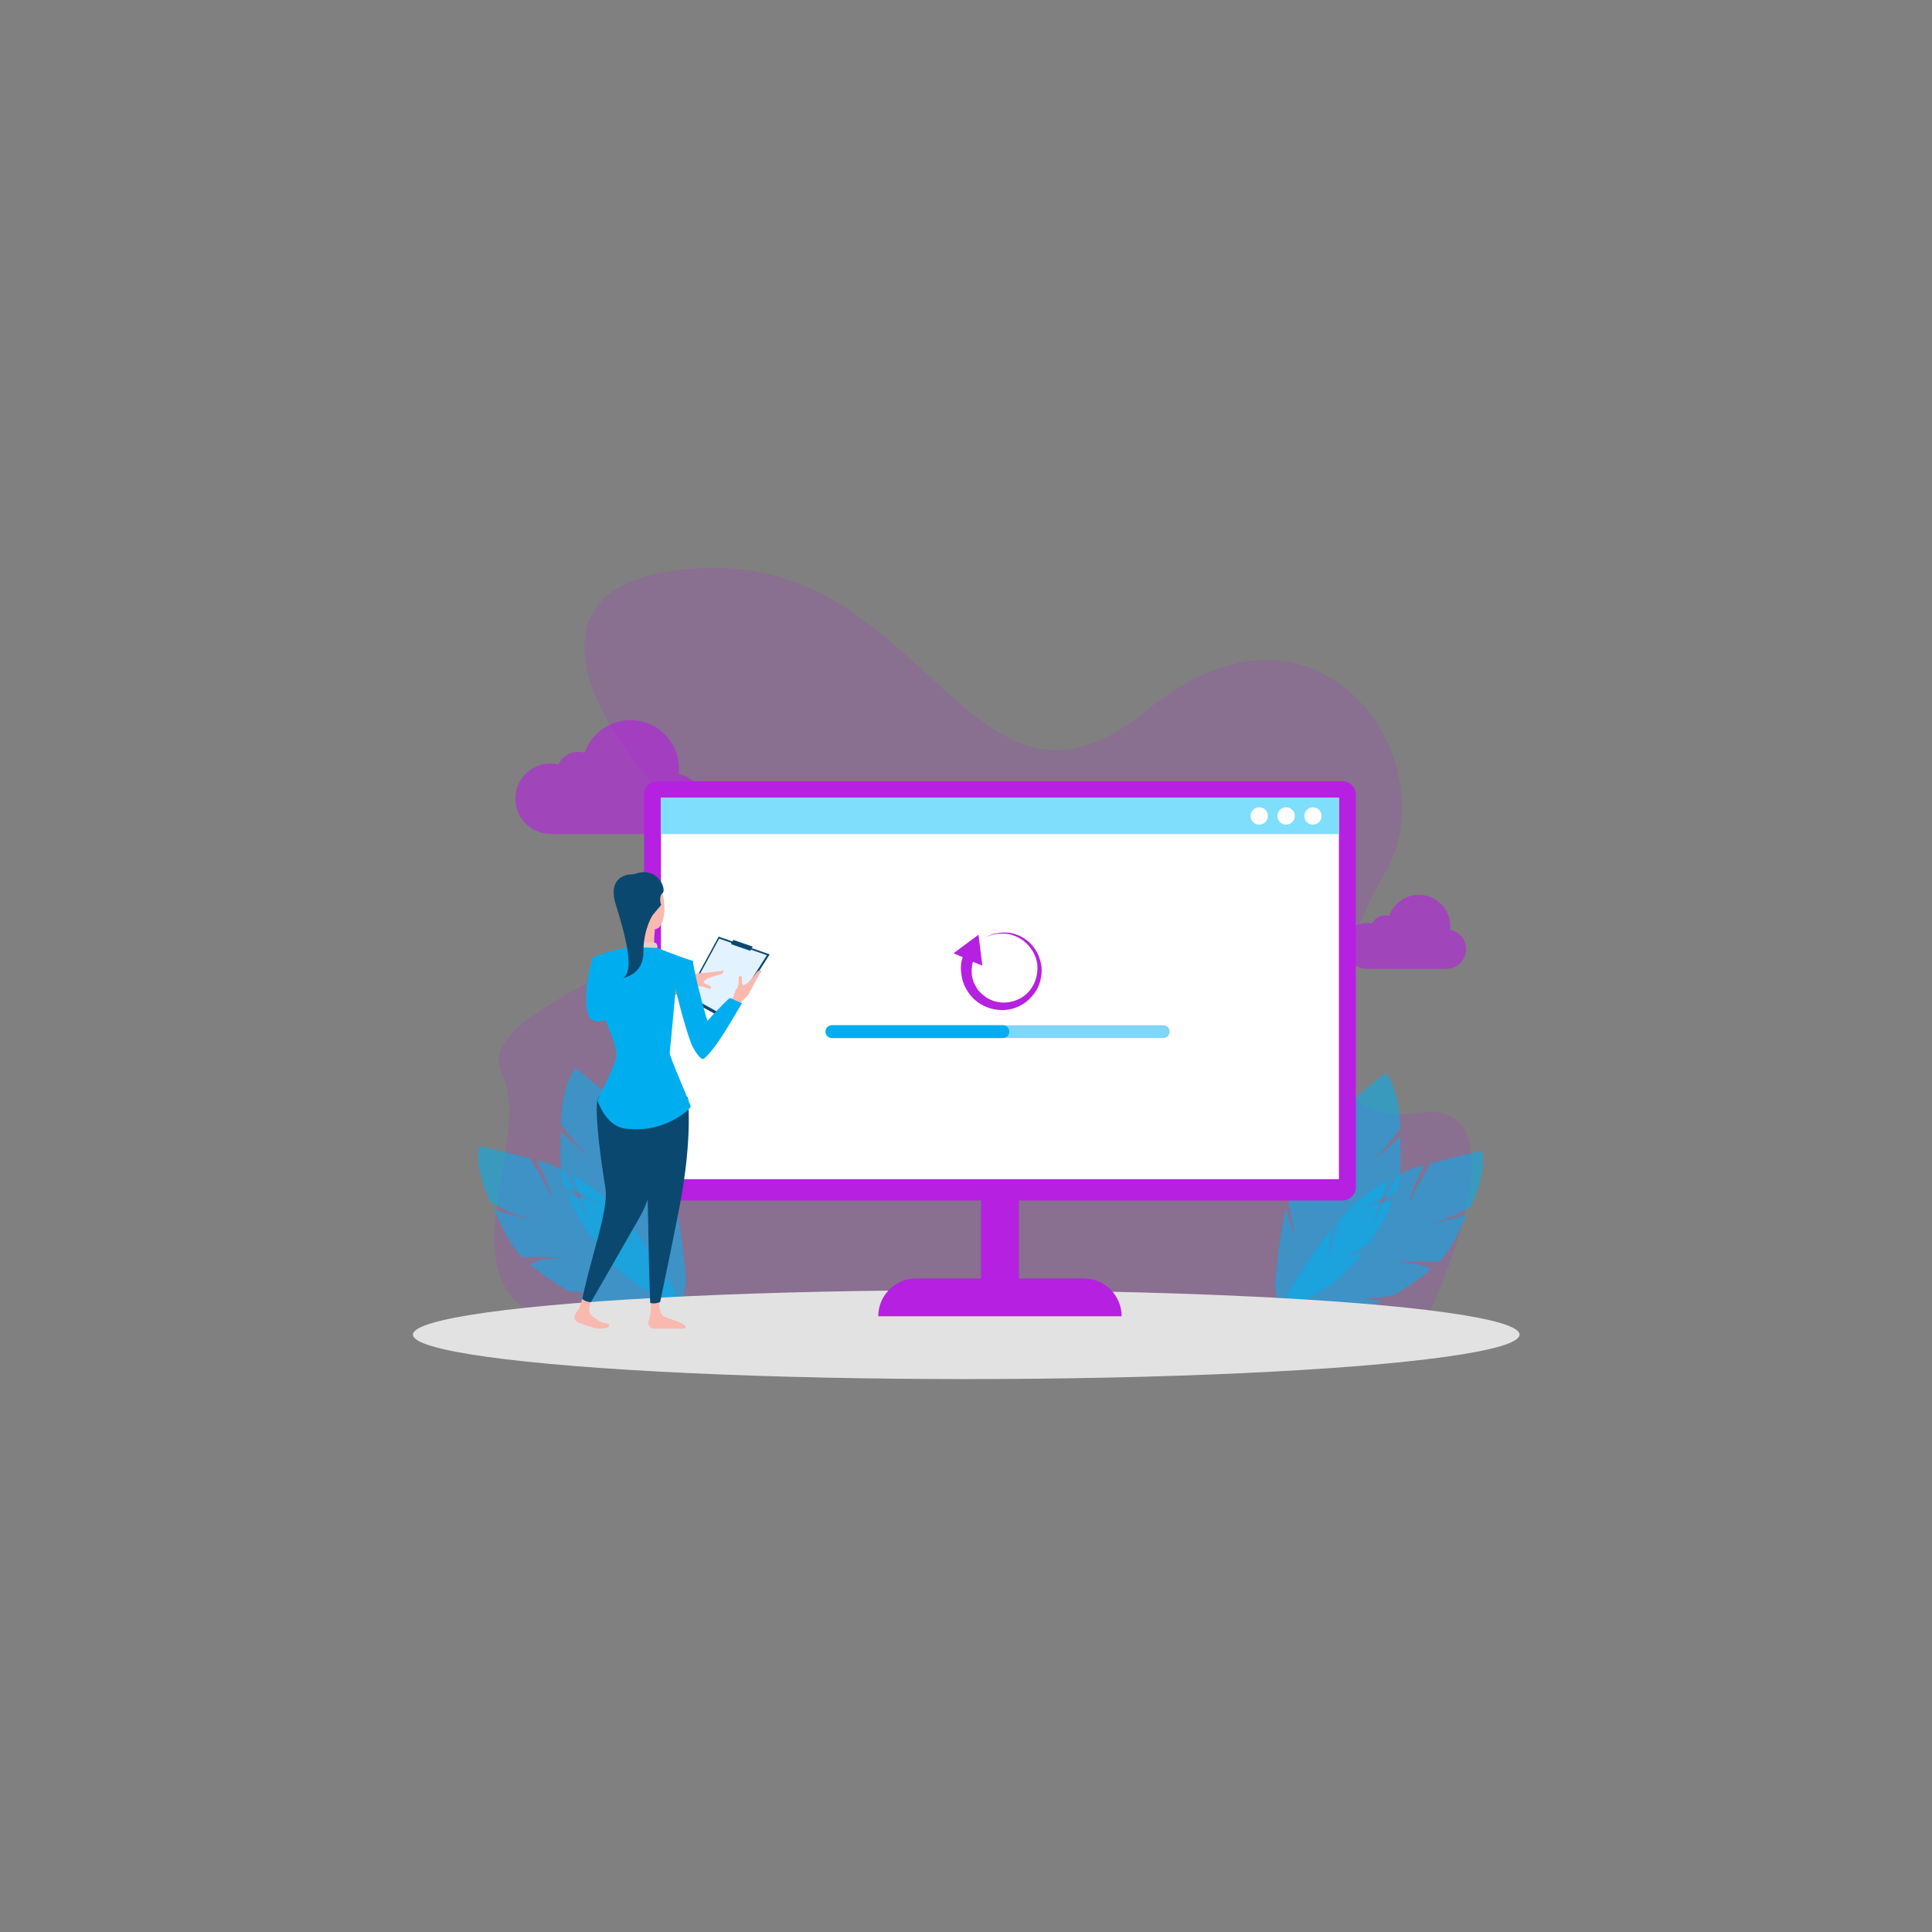 <svg xmlns="http://www.w3.org/2000/svg" xmlns:xlink="http://www.w3.org/1999/xlink" version="1.1" id="Layer_1" x="0px" y="0px" viewBox="0 0 1080 1080" enable-background="new 0 0 1080 1080" xml:space="preserve">
<rect x="0" y="0" width="1080" height="1080" fill="#808080" stroke="none"/>
<path xmlns="http://www.w3.org/2000/svg" opacity="0.17" fill="#b620e1" d="M799.582,732.532c0,0,56.494-120.34-7.225-110.384s-53.763-73.066-17.921-134.6  c35.842-61.534-36.837-170.055-133.411-90.406s-121.464-80.644-241.932-79.648s-67.776,95.412-6.011,148.76  s-134.075,89.671-112.611,133.519c21.465,43.848-53.497,144.99,64.92,142.922C463.808,740.626,799.582,732.532,799.582,732.532z"/>
<g xmlns="http://www.w3.org/2000/svg" opacity="0.55">
	<path fill="#00AEF0" d="M762.253,726.217l16.019-1.833c8.614-4.741,16.035-10.106,21.546-14.77   c-4.608-3.963-18.288-3.818-18.288-3.818c14.075-1.228,18.358-0.092,22.967-0.475c7.589-7.512,11.373-18.056,15.686-26.549   c-16.541,5.139-20.764,5.393-20.764,5.393c9.952-2.221,16.69-6.579,22.541-9.064c9.97-21.514,6.558-31.645,6.558-31.645   c-7.048,1.025-22.57,5.352-28.568,6.814c-6.28,9.325-12.312,21.938-12.312,21.938c1.502-6.345,5.486-14.887,8.589-20.983   c-8.669,2.32-7.241,2.037-14.025,5.275c-6.746,9.35-14.083,27.583-14.083,27.583c1.297-7.691,5.976-18.77,8.723-24.841   c-11.514,6.3-20.544,14.029-28.5,23.007c-3.169,9.27-5.389,19.008-5.389,19.008c0.015-4.343,0.925-9.904,2.028-15.071   c-8.655,10.518-16.21,22.59-24.695,35.957l-4.032,12.988l17.361,1.894c13.765,0.198,27.307-4.022,39.089-9.756L762.253,726.217z"/>
</g>
<g xmlns="http://www.w3.org/2000/svg" opacity="0.55">
	<path fill="#00AEF0" d="M752.037,703.366l13.534-8.764c5.608-8.077,9.87-16.181,12.733-22.81   c-5.89-1.501-18.078,4.711-18.078,4.711c12.061-7.358,16.402-8.245,20.361-10.637c3.458-10.103,2.159-21.23,2.247-30.754   c-12.532,11.957-16.201,14.062-16.201,14.062c7.926-6.414,12.025-13.314,16.161-18.141c-0.635-23.704-8.195-31.261-8.195-31.261   c-5.857,4.052-17.837,14.829-22.559,18.805c-1.479,11.144-1.275,25.124-1.275,25.124c-1.476-6.351-1.705-15.774-1.635-22.614   c-6.733,5.933-5.58,5.044-10.218,10.961c-1.886,11.374-0.352,30.968-0.352,30.968c-2.258-7.466-2.993-19.47-3.231-26.129   c-7.512,10.763-12.164,21.7-15.299,33.279c1.283,9.712,3.624,19.422,3.624,19.422c-1.917-3.897-3.575-9.283-4.885-14.401   c-3.076,13.27-4.476,27.441-6.133,43.188l2.163,13.427l16.393-6.022c12.418-5.943,22.671-15.743,30.676-26.118L752.037,703.366z"/>
</g>
<g xmlns="http://www.w3.org/2000/svg" opacity="0.55">
	<path fill="#00AEF0" d="M323.59,724.654c11.783,5.734,25.324,9.954,39.089,9.756l17.361-1.894l-4.032-12.988   c-8.485-13.368-16.04-25.439-24.695-35.957c1.102,5.167,2.013,10.729,2.028,15.071c0,0-2.22-9.739-5.389-19.008   c-7.957-8.978-16.986-16.707-28.5-23.007c2.747,6.071,7.426,17.15,8.723,24.841c0,0-7.337-18.233-14.083-27.583   c-6.785-3.238-5.357-2.955-14.025-5.275c3.103,6.096,7.088,14.639,8.589,20.983c0,0-6.032-12.613-12.312-21.938   c-5.998-1.462-21.52-5.788-28.568-6.814c0,0-3.412,10.13,6.558,31.645c5.851,2.485,12.59,6.843,22.541,9.064   c0,0-4.223-0.254-20.764-5.393c4.314,8.492,8.097,19.037,15.686,26.549c4.609,0.383,8.892-0.753,22.967,0.475   c0,0-13.68-0.146-18.288,3.818c5.512,4.665,12.932,10.029,21.546,14.77l16.019,1.833L323.59,724.654z"/>
</g>
<g xmlns="http://www.w3.org/2000/svg" opacity="0.55">
	<path fill="#00AEF0" d="M334.429,697.047c8.005,10.375,18.258,20.175,30.676,26.118l16.393,6.022l2.163-13.427   c-1.657-15.747-3.058-29.918-6.133-43.188c-1.31,5.118-2.967,10.505-4.885,14.401c0,0,2.341-9.71,3.624-19.422   c-3.135-11.58-7.787-22.517-15.299-33.279c-0.239,6.659-0.974,18.663-3.231,26.129c0,0,1.534-19.594-0.352-30.968   c-4.638-5.917-3.484-5.028-10.218-10.961c0.07,6.84-0.16,16.263-1.635,22.614c0,0,0.205-13.98-1.275-25.124   c-4.723-3.976-16.703-14.753-22.559-18.805c0,0-7.56,7.557-8.195,31.261c4.136,4.827,8.235,11.727,16.161,18.141   c0,0-3.67-2.105-16.201-14.062c0.088,9.525-1.211,20.652,2.247,30.754c3.958,2.392,8.299,3.279,20.361,10.637   c0,0-12.189-6.213-18.078-4.711c2.863,6.629,7.125,14.733,12.733,22.81l13.534,8.764L334.429,697.047z"/>
</g>
<ellipse xmlns="http://www.w3.org/2000/svg" fill="#E2E2E2" cx="540.138" cy="746.065" rx="309.301" ry="24.852"/>
<path xmlns="http://www.w3.org/2000/svg" opacity="0.61" fill="#b620e1" d="M379.36,432.684c0.11-0.992,0.171-1.998,0.171-3.019c0-14.968-12.134-27.103-27.103-27.103  c-11.867,0-21.945,7.63-25.615,18.249c-1.122-0.337-2.311-0.52-3.543-0.52c-4.892,0-9.117,2.853-11.102,6.987  c-1.406-0.319-2.866-0.492-4.369-0.492c-10.878,0-19.695,8.818-19.695,19.695c0,10.847,8.769,19.644,19.605,19.693v0.08h68.434  c9.355,0,16.939-7.584,16.939-16.939C393.083,441.059,387.176,434.187,379.36,432.684z"/>
<path xmlns="http://www.w3.org/2000/svg" opacity="0.61" fill="#b620e1" d="M810.624,519.793c0.071-0.644,0.111-1.297,0.111-1.96c0-9.716-7.876-17.592-17.592-17.592  c-7.702,0-14.244,4.952-16.626,11.845c-0.728-0.219-1.5-0.338-2.3-0.338c-3.175,0-5.917,1.852-7.206,4.535  c-0.912-0.207-1.861-0.32-2.836-0.32c-7.06,0-12.784,5.724-12.784,12.784c0,7.041,5.692,12.75,12.725,12.782v0.052h44.419  c6.072,0,10.995-4.923,10.995-10.995C819.531,525.229,815.698,520.769,810.624,519.793z"/>
<g xmlns="http://www.w3.org/2000/svg">
	<g>
		<path fill="#b620e1" d="M605.868,714.692h-36.325V610.339c0-5.812-4.755-10.567-10.567-10.567s-10.567,4.755-10.567,10.567    v104.352h-36.325c-11.672,0-21.135,9.462-21.135,21.135h136.054C627.003,724.154,617.54,714.692,605.868,714.692z"/>
		<path fill="#b620e1" d="M360.034,663.638V444.191c0-4.122,3.342-7.464,7.464-7.464h382.956c4.122,0,7.463,3.341,7.463,7.463    v219.447c0,4.122-3.341,7.464-7.464,7.464H367.497C363.376,671.102,360.034,667.76,360.034,663.638z"/>
		
			<rect x="452.388" y="363.095" transform="matrix(-1.836970e-16 1 -1 -1.836970e-16 1111.559 -6.392)" fill="#FFFFFF" width="213.175" height="378.978"/>
	</g>
	<g>
		<g>
			<path fill-rule="evenodd" clip-rule="evenodd" fill="#b620e1" d="M546.997,522.524l-13.948,10.33l5.124,2.251     c-0.776,1.934-1.02,3.974-1.051,6.09c0.105,2.689,0.466,5.413,1.347,8.05c0.842,2.457,2.317,4.961,3.901,6.964     c1.711,2.164,3.776,3.9,6.064,5.272c2.45,1.308,4.981,2.351,7.532,2.744c2.639,0.543,5.394,0.598,8.052,0.09     c5.142-0.915,9.983-3.766,13.126-7.732c3.57-3.982,5.164-9.15,5.159-14.181c-0.035-2.513-0.536-5.188-1.52-7.545     c-0.722-2.31-2.164-4.414-3.779-6.416c-3.254-3.755-7.904-6.285-12.768-7.011c-2.455-0.232-4.973-0.225-7.361,0.343     c-2.359,0.332-4.618,1.461-6.664,2.667c2.046-1.205,4.339-1.935,6.848-2.356c2.334-0.318,4.701-0.236,6.982,0.099     c4.653,1.051,8.883,3.61,11.749,7.392c1.408,1.705,2.461,3.836,3.238,5.895c0.747,2.295,1.056,4.647,0.901,6.836     c-0.259,4.583-2.078,9.026-5.033,12.227c-2.94,3.226-7.199,5.298-11.559,5.769c-4.273,0.621-8.751-0.534-12.236-2.911     c-1.811-1.248-3.298-2.688-4.61-4.231c-1.101-1.868-2.208-3.749-2.747-5.748c-0.797-3.122-0.787-6.701,0.133-9.76l5.266,2.15     L546.997,522.524z"/>
		</g>
	</g>
</g>
<g xmlns="http://www.w3.org/2000/svg">
	<path fill="#FAB9AF" d="M363.823,723.643l0.029,7.896c0.006,1.606-0.212,3.206-0.649,4.752l-0.686,2.432   c-0.564,1.997,0.937,3.979,3.012,3.971c5.378-0.019,14.57-0.005,16.939-0.001c0.388,0.001,0.768-0.261,0.801-0.647   c0.2-2.305-6.459-3.849-11.474-5.791c-3.82-1.479-3.617-8.345-3.146-12.355c0.178-1.515-1.086-2.804-2.606-2.678l0,0   C364.785,721.326,363.818,722.381,363.823,723.643z"/>
	<path fill="#FAB9AF" d="M326.859,721.428l-2.721,9.033c-0.12,0.399-0.3,0.778-0.533,1.124l-1.929,2.864   c-1.224,1.818-0.343,4.302,1.754,4.942c0,0,3.889,1.368,7.898,2.685c4.104,1.348,9.265,0.221,9.265-0.861   c0-2.406-2.243-0.496-6.001-3.009c-1.259-0.842-2.559-1.723-3.717-2.632c-3.234-2.539-0.41-8.965,1.57-12.585   c0.712-1.301-0.044-2.917-1.495-3.226l-0.937-0.2C328.637,719.269,327.265,720.081,326.859,721.428z"/>
	<path fill="#0B4870" d="M354.65,615.769l29.806-2.502c0,0,3.001,21.693-4.532,60.963c-3.533,18.415-10.895,53.606-10.895,53.606   c-1.825,0.799-3.68,0.999-5.57,0.528c0,0-0.559-15.523-0.901-32.239c-0.328-16.032-0.416-33.163-1.438-38.768   C359.034,645.908,354.65,615.769,354.65,615.769z"/>
	<path fill="#0B4870" d="M360.802,616.147c3.077,16.515,9.952,41.211-3.29,64.411c-13.242,23.2-27.15,47.32-27.15,47.32   c-1.792,0.073-3.417-0.577-4.927-1.723c0,0,2.322-10.518,5.678-22.799c3.839-14.049,8.703-30.575,7.317-39.191   c-2.597-16.148-5.579-37.654-4.676-48.098C334.659,605.624,359.184,607.463,360.802,616.147z"/>
	<g>
		<g>
			<g>
				<polygon fill="#0B4870" points="383.18,557.715 406.669,570.628 430.257,533.508 401.727,523.597     "/>
			</g>
		</g>
	</g>
	<g>
		<g>
			<g>
				<polygon fill="#E3F2FF" points="384.666,556.597 406.633,568.67 428.692,533.959 402.012,524.69     "/>
			</g>
		</g>
	</g>
	<g>
		<g>
			<g>
				<path fill="#FAB9AF" d="M376.622,550.105c0,0,4.088-1.955,5.883-2.978c1.794-1.021,6.41-2.425,6.783-2.758      c0.372-0.334,13.683-1.155,14.491-1.85c0.807-0.696,1.592,1.632-1.858,2.388c-3.45,0.756-8.25,2.604-8.513,3.952      c-0.262,1.349,3.543,1.668,3.929,2.778c0.386,1.11-0.108,0.863-0.653,1.099c-0.546,0.239-4.528-1.966-6.279-1.34      c-1.751,0.627-4.427-0.241-5.769,0.219c-1.342,0.459-7.867,2.655-7.867,2.655L376.622,550.105z"/>
			</g>
		</g>
	</g>
	<g>
		<g>
			<g>
				<path fill="#EAD8CF" d="M384,552.992l2.106-0.778c0,0-2.626-6.164-3.772-6.014c-1.321,0.174-2.968,0.609-2.968,0.609      L384,552.992z"/>
			</g>
		</g>
	</g>
	<g>
		<g>
			<g>
				<path fill="#DA9B5B" d="M384.481,554.058c-0.27-0.201-4.476-8.273-4.476-8.273l-8.989,1.219l4.858,9.561L384.481,554.058z"/>
			</g>
		</g>
	</g>
	<g>
		<g>
			<g>
				<path fill="#FAB9AF" d="M407.811,565.966c0,0,3.434-3.09,5.096-4.385c1.662-1.293,4.782-5.096,5.241-5.317      c0.459-0.223,6.416-12.448,7.388-12.936c0.97-0.491-0.919-2.138-2.975,0.82c-2.055,2.958-5.665,6.761-7.039,6.485      c-1.373-0.279-0.192-3.99-1.088-4.784c-0.897-0.798-0.854-0.237-1.291,0.185c-0.437,0.424,0.09,5.034-1.182,6.44      c-1.272,1.404-1.497,4.267-2.452,5.35c-0.955,1.085-5.565,6.382-5.565,6.382L407.811,565.966z"/>
			</g>
		</g>
	</g>
	<g>
		<g>
			<g>
				<path fill="#FAB9AF" d="M353.051,489.681c0,0,10.307-3.85,15.059,3.997c4.751,7.845,4.294,23.549-0.902,25.482      c-5.194,1.931-12.999,0.921-15.658-3.988c-2.659-4.909-5.061-12.004-4.945-16.748C346.72,493.68,350.344,491.05,353.051,489.681      z"/>
			</g>
		</g>
	</g>
	<g>
		<g>
			<g>
				<path fill="#FAB9AF" d="M366.09,519.519c0,0-0.832,7.397-0.123,8.77c0.709,1.369-12.866,0-12.866,0s-1.226-10.665-3.389-16.967      C347.548,505.025,366.09,519.519,366.09,519.519z"/>
			</g>
		</g>
	</g>
	<g>
		<g>
			<g>
				<path fill="#0B4870" d="M349.712,511.322c0,0,0.499,7.94,4.461,7.318c3.961-0.62,9.265-12.229,10.919-12.806      c1.654-0.58,1.67-1.551,1.67-1.551l1.035,1.513l1.757,0.112c0,0-1.602-4.715,0.815-6.639      c2.418-1.922-2.509-15.261-15.213-10.821c0,0-9.758,2.691-9.404,8.239C346.108,502.238,347.529,508.56,349.712,511.322z"/>
			</g>
		</g>
	</g>
	<g>
		<g>
			<g>
				<path fill="#E2D2CA" d="M367.577,529.94c0,0-0.045-2.617-1.232-2.871c-1.187-0.25-13.104-1.395-14.561-0.822v3.052      C351.784,529.298,354.592,531.025,367.577,529.94z"/>
			</g>
		</g>
	</g>
	<g>
		<g>
			<g>
				<path fill="#EEA886" d="M366.499,502.265c-0.222-0.932-2.589-3.591-3.495-0.742c-0.906,2.847,1.37,6.679,2.639,6.349      C366.913,507.546,367.063,504.625,366.499,502.265z"/>
			</g>
		</g>
	</g>
	<g>
		<g>
			<g>
				<g>
					<path fill="#00AEF0" d="M333.945,615.007c0,0,4.377,14.174,15.101,15.786c21.969,3.302,36.889-10.857,37.058-12.13       c0.171-1.275-12.076-27.99-11.736-30.366c0.339-2.376,3.379-35.714,3.379-35.714c0.134,2.321,6.741,27.669,9.594,32.834       c1.03,1.866,4.488,7.715,6.155,6.384c8.068-6.44,20.561-30.714,21.354-30.919c-0.667-0.29-5.921-2.708-6.659-2.954       c-0.645-0.216-6.466,5.945-9.993,9.766c-1.573,1.703-2.688,2.94-2.688,2.94c-1.019-2.292-4.728-16.726-5.881-21.722       c-2.6-11.266-2.2-11.734-2.2-11.734c-7.885-2.385-19.853-7.241-19.853-7.241l-15.793-0.642c0,0-14.494,3.19-20.202,5.767       c-0.542,0.245-0.544,12.932-2.03,16.257l4.733,9.985c0,0,9.815,19.522,10.382,28.319       C344.928,593.663,333.945,615.007,333.945,615.007z"/>
				</g>
			</g>
		</g>
	</g>
	<g>
		<g>
			<g>
				<g>
					<path fill="#00AEF0" d="M328.896,567.794c0.412,1.331,2.285,2.454,3.501,2.947c0.779,0.314,1.651,0.417,2.529,0.254       l0.619-0.114v-0.002l10.823-2.009c0,0,2.367-27.272-14.785-33.806C331.128,535.214,325.109,555.582,328.896,567.794z"/>
				</g>
			</g>
		</g>
	</g>
	<g>
		<g>
			<g>
				<path fill="#3A3F47" d="M350.116,490.606c0,0-12.969,1.315-0.231,21.004L350.116,490.606z"/>
			</g>
		</g>
	</g>
	<g>
		<g>
			<g>
				<polygon fill="#0B4870" points="419.396,531.511 420.768,529.153 409.954,525.421 408.581,527.769     "/>
			</g>
		</g>
	</g>
</g>
<g xmlns="http://www.w3.org/2000/svg">
	<path opacity="0.5" fill="#00AEF0" d="M650.297,580.253H465.054c-1.961,0-3.565-1.604-3.565-3.565l0,0   c0-1.961,1.604-3.565,3.565-3.565h185.243c1.961,0,3.565,1.604,3.565,3.565l0,0C653.862,578.649,652.258,580.253,650.297,580.253z"/>
	<path fill="#00AEF0" d="M560.632,580.253h-95.578c-1.961,0-3.565-1.604-3.565-3.565l0,0c0-1.961,1.604-3.565,3.565-3.565h95.578   c1.961,0,3.565,1.604,3.565,3.565l0,0C564.197,578.649,562.592,580.253,560.632,580.253z"/>
</g>
<rect xmlns="http://www.w3.org/2000/svg" x="369.486" y="445.996" fill="#7EDEFC" width="378.978" height="20.257"/>
<g xmlns="http://www.w3.org/2000/svg">
	<g>
		<path fill="#FFFFFF" d="M708.762,456.125c0-2.674-2.168-4.842-4.842-4.842c-2.674,0-4.842,2.168-4.842,4.842    c0,2.674,2.168,4.842,4.842,4.842C706.594,460.967,708.762,458.799,708.762,456.125z"/>
	</g>
	<g>
		<path fill="#FFFFFF" d="M723.777,456.125c0-2.674-2.168-4.842-4.842-4.842c-2.674,0-4.842,2.168-4.842,4.842    c0,2.674,2.168,4.842,4.842,4.842C721.609,460.967,723.777,458.799,723.777,456.125z"/>
	</g>
	<g>
		<path fill="#FFFFFF" d="M738.792,456.125c0-2.674-2.168-4.842-4.842-4.842c-2.674,0-4.842,2.168-4.842,4.842    c0,2.674,2.168,4.842,4.842,4.842C736.625,460.967,738.792,458.799,738.792,456.125z"/>
	</g>
</g>
<path xmlns="http://www.w3.org/2000/svg" fill="#0B4870" d="M353.462,488.737c0,0-14.707-0.497-9.179,17.092s10.539,37.232,3.968,40.851c0,0,11.509-1.679,11.43-14.462  c-0.079-12.783,5.123-20.609,5.123-20.609l4.75-5.702c0,0-7.055-17.835-15.307-17.171"/>
</svg>